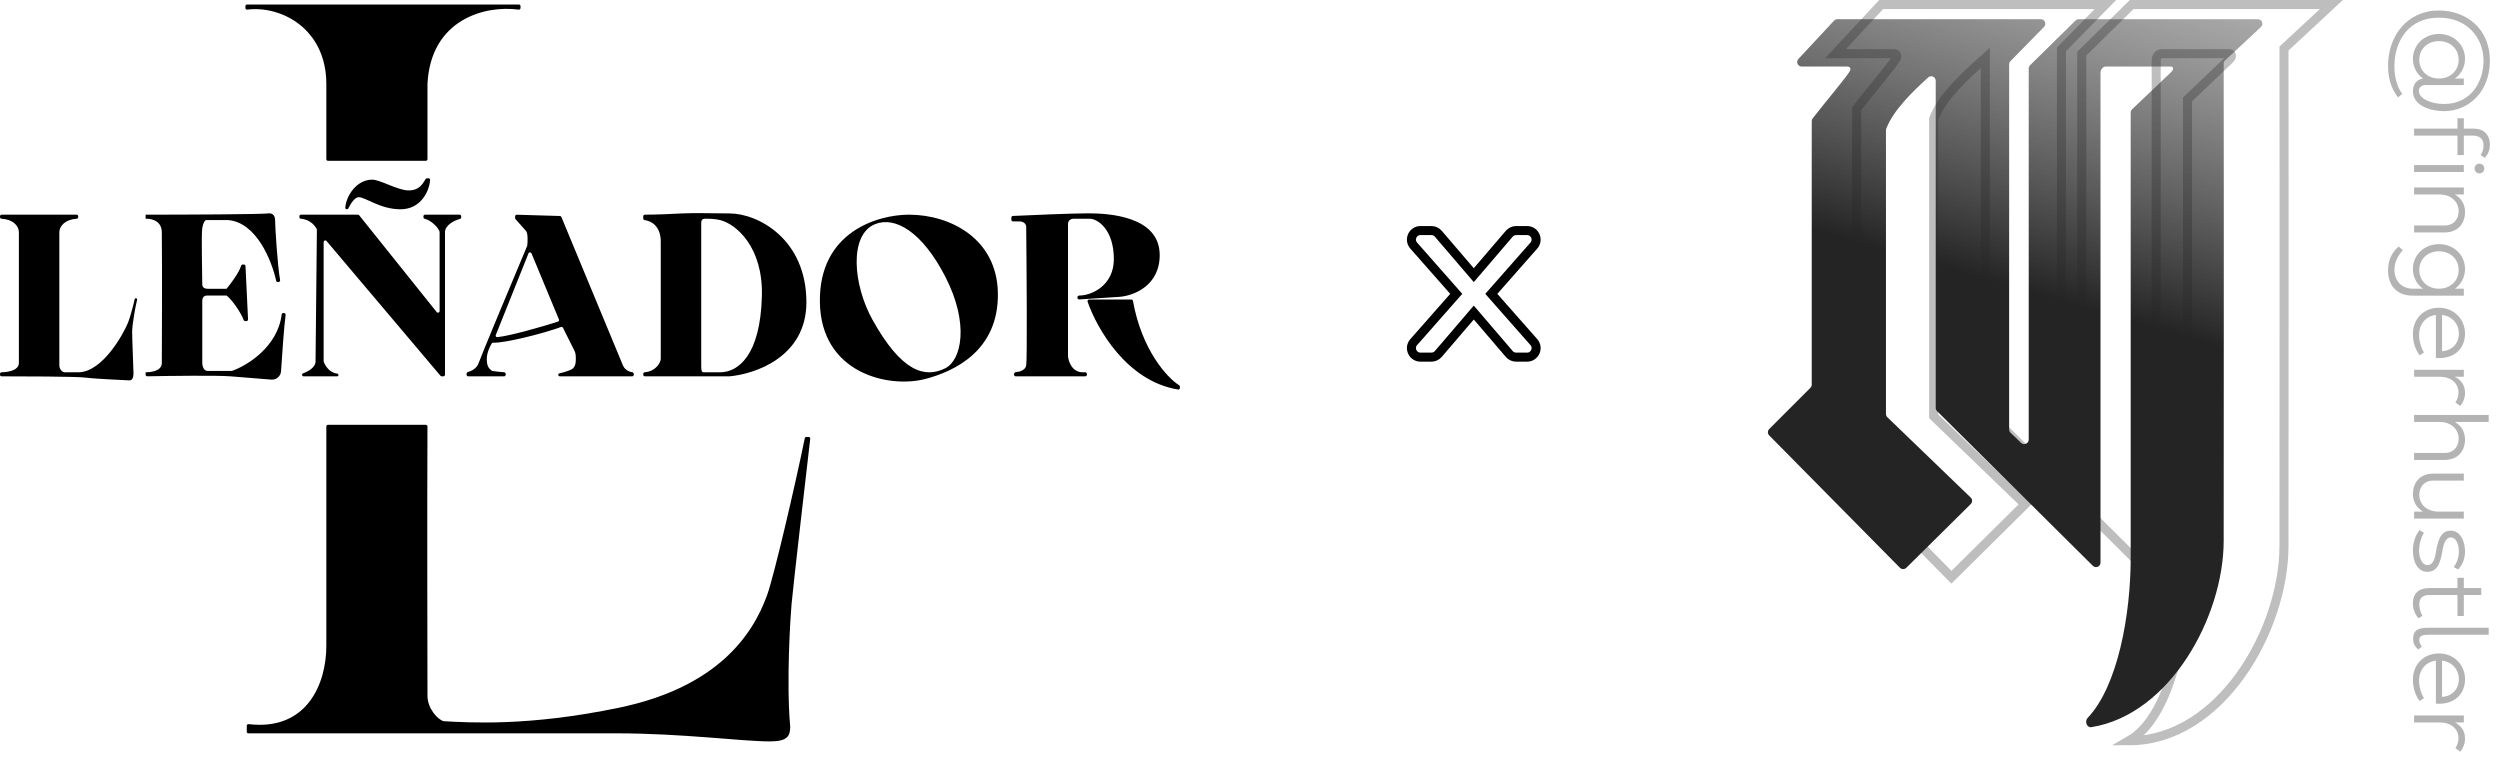 <svg width="553" height="169" viewBox="0 0 553 169" fill="none" xmlns="http://www.w3.org/2000/svg">
<path d="M59.657 47.188C57.748 47.427 40.567 47.486 32.215 47.486V48.38C34.9 48.38 35.794 49.87 35.794 51.36C35.894 60.101 35.794 78.179 35.794 80.265C35.794 82.302 32.812 82.351 32.215 82.351L32.215 82.878C32.215 83.079 32.377 83.242 32.579 83.238C37.692 83.139 47.978 83.012 51.007 83.245C53.111 83.407 57.439 83.76 60.006 83.971C61.125 84.063 62.099 83.221 62.17 82.1C62.382 78.784 62.819 72.322 63.177 69.652C63.207 69.433 63.037 69.24 62.816 69.24H62.669C62.483 69.24 62.328 69.382 62.306 69.566C61.421 76.754 54.636 80.879 51.305 82.053H45.936C44.981 82.053 44.743 80.861 44.743 80.265V66.558C44.743 65.366 45.638 65.366 45.936 65.366H50.112C51.253 66.22 53.211 68.981 53.902 70.784C53.958 70.929 54.094 71.027 54.249 71.027H54.507C54.713 71.027 54.876 70.856 54.867 70.65L54.304 58.855C54.295 58.663 54.137 58.512 53.945 58.512H53.698C53.522 58.512 53.373 58.639 53.324 58.808C52.891 60.294 51.041 62.762 50.112 63.876C48.621 63.876 46.831 63.876 45.936 63.876C44.952 63.876 44.743 63.28 44.743 62.982C44.743 60.3 44.504 51.897 44.743 50.466C44.981 49.036 45.439 48.678 45.638 48.678H50.41C56.716 49.145 60.108 57.643 61.088 62.101C61.125 62.268 61.271 62.386 61.442 62.386H61.595C61.825 62.386 61.998 62.176 61.957 61.95C61.391 58.8 60.85 50.096 60.85 48.678C60.85 47.486 60.055 47.188 59.657 47.188Z" fill="black"/>
<path d="M79.452 47.621C79.384 47.536 79.28 47.486 79.171 47.486H66.579C66.381 47.486 66.219 47.648 66.219 47.846V48.02C66.219 48.219 66.382 48.379 66.58 48.393C68.727 48.552 69.814 50.105 70.097 50.764C69.998 59.903 69.799 78.537 69.799 79.967C69.799 81.289 68.099 82.204 67.057 82.57C66.915 82.62 66.816 82.752 66.816 82.903C66.816 83.092 66.969 83.245 67.158 83.245H74.572C74.736 83.245 74.87 83.112 74.87 82.947C74.87 82.782 74.736 82.651 74.572 82.634C72.849 82.461 71.871 80.813 71.589 79.967V53.535C71.589 53.2 72.007 53.047 72.224 53.303L97.432 83.117C97.5 83.198 97.601 83.245 97.707 83.245H98.074C98.273 83.245 98.434 83.084 98.434 82.885V51.36C98.434 49.821 100.465 48.755 101.716 48.443C101.887 48.4 102.014 48.251 102.014 48.075V47.846C102.014 47.648 101.853 47.486 101.654 47.486H94.022C93.823 47.486 93.662 47.648 93.662 47.846V48.02C93.662 48.219 93.824 48.379 94.018 48.42C95.424 48.722 97.241 50.629 97.241 51.36V68.81C97.241 69.15 96.813 69.301 96.6 69.035L79.452 47.621Z" fill="black"/>
<path d="M82.327 39.739C78.904 39.739 76.573 43.281 76.375 45.935C76.36 46.134 76.525 46.294 76.724 46.294C76.865 46.294 76.995 46.212 77.056 46.085C77.579 45.01 78.505 43.612 79.344 43.612C80.835 43.612 84.117 46.294 88.591 46.294C93.133 46.294 94.974 42.245 95.141 39.799C95.154 39.601 94.992 39.441 94.793 39.441H94.438C94.325 39.441 94.218 39.493 94.155 39.588C93.586 40.446 92.911 42.123 90.381 42.123C87.994 42.123 84.117 39.739 82.327 39.739Z" fill="black"/>
<path d="M17.301 47.846C17.301 47.648 17.139 47.486 16.941 47.486H0.36C0.161 47.486 0 47.648 0 47.846V48.02C0 48.219 0.162 48.379 0.361 48.389C2.818 48.517 4.176 49.938 4.176 51.36V80.265C4.176 82.085 1.45 82.317 0.36 82.347C0.161 82.352 0 82.512 0 82.711V82.885C0 83.084 0.158 83.245 0.357 83.245C3.959 83.245 17.076 83.255 19.09 83.543C20.88 83.798 28.636 84.139 28.636 84.139C29.232 84.139 29.53 83.543 29.53 82.649C29.53 81.755 29.232 75.199 29.232 73.411C29.232 71.795 29.963 67.743 30.324 66.32C30.369 66.142 30.236 65.962 30.053 65.962C29.923 65.962 29.812 66.054 29.786 66.181C29.532 67.42 28.785 70.206 28.337 71.325C27.33 73.84 22.67 82.351 17.301 82.351H14.318C13.721 82.351 13.125 81.576 13.125 80.861V51.36C13.125 49.94 14.534 48.519 16.94 48.39C17.139 48.379 17.301 48.219 17.301 48.02V47.846Z" fill="black"/>
<path d="M240.717 47.188C237.232 47.188 228.374 47.565 224.055 47.768C223.863 47.777 223.714 47.935 223.714 48.128V48.616C223.714 48.815 223.875 48.976 224.074 48.976H225.504C226.459 48.976 226.995 49.572 226.995 50.168C227.095 59.803 227.234 79.669 226.995 80.861C226.789 81.894 225.522 82.255 224.67 82.334C224.472 82.352 224.311 82.512 224.311 82.711V82.885C224.311 83.084 224.472 83.245 224.671 83.245H240.058C240.257 83.245 240.418 83.084 240.418 82.885V82.711C240.418 82.512 240.257 82.351 240.058 82.351H239.523C237.137 82.351 236.342 79.967 236.242 78.775V49.572C236.242 48.619 237.038 48.38 237.435 48.38H241.015C242.805 48.38 246.384 50.764 246.384 57.32C246.384 63.023 241.649 65.361 238.714 65.377C238.506 65.379 238.33 65.543 238.33 65.751V65.876C238.33 66.084 238.506 66.248 238.713 66.235L247.577 65.664C250.56 65.465 256.526 63.339 256.526 56.426C256.526 47.784 245.191 47.188 240.717 47.188Z" fill="black"/>
<path d="M240.574 66.725C240.494 66.495 240.668 66.26 240.913 66.26H250.256C250.432 66.26 250.582 66.389 250.613 66.561C252.533 77.345 258.099 83.494 260.828 85.225C260.935 85.293 261 85.409 261 85.536V85.811C261 86.03 260.804 86.198 260.588 86.163C249.217 84.319 242.635 72.682 240.574 66.725Z" fill="black"/>
<path d="M72.185 94.333C72.185 94.134 72.346 93.973 72.545 93.973H94.195C94.394 93.973 94.556 94.126 94.555 94.326C94.458 112.925 94.557 150.307 94.557 153.868C94.557 156.848 96.943 159.232 98.136 159.53C103.803 159.828 116.868 160.722 136.913 156.55C158.39 152.08 166.443 140.757 169.725 131.519C171.231 127.279 175.808 107.727 178.019 96.937C178.053 96.77 178.199 96.654 178.371 96.654H178.865C179.081 96.654 179.249 96.836 179.224 97.049C178.795 100.74 175.499 129.149 175.094 133.605C174.85 136.287 173.901 150.888 174.795 160.722C174.795 162.808 174.199 164 170.321 164C164.057 164 150.933 162.212 136.317 162.212C132.872 162.212 60.378 162.212 54.912 162.212C54.713 162.212 54.586 162.051 54.586 161.852V160.539C54.586 160.32 54.785 160.153 55.002 160.179C67.805 161.693 72.185 151.393 72.185 142.843V94.333Z" fill="black"/>
<path d="M115.138 1.36C115.138 1.161 114.977 1 114.778 1H54.648C54.449 1 54.288 1.161 54.288 1.36V1.77C54.288 1.991 54.485 2.16 54.705 2.132C62.128 1.19 72.185 6.297 72.185 18.581V35.207C72.185 35.406 72.346 35.567 72.545 35.567H94.197C94.395 35.567 94.557 35.406 94.557 35.207V18.581C95.259 4.306 107.23 1.115 114.724 2.131C114.943 2.16 115.138 1.991 115.138 1.77V1.36Z" fill="black"/>
<path fill-rule="evenodd" clip-rule="evenodd" d="M142.282 82.885C142.282 83.084 142.443 83.245 142.642 83.245H161.373C166.941 82.748 178.375 79.013 178.375 66.856C178.375 52.85 167.637 47.211 161.373 47.211C157.14 47.211 153.896 47.055 150.818 47.211C148.147 47.347 145.601 47.476 142.643 47.486C142.444 47.486 142.282 47.648 142.282 47.846V48.318C142.282 48.517 142.443 48.677 142.641 48.7C143.999 48.863 146.16 49.959 146.16 53.446V79.371C146.16 80.223 145.022 82.158 142.643 82.338C142.445 82.353 142.282 82.512 142.282 82.711V82.885ZM159.285 48.678C158.185 48.404 156.898 48.38 156.003 48.38C155.109 48.38 155.109 48.976 155.109 49.572C155.109 50.168 155.109 80.861 155.109 80.861C155.109 82.53 155.407 82.351 156.003 82.351H159.285C163.162 82.351 168.233 78.775 168.531 65.366C168.77 54.638 162.864 49.572 159.285 48.678Z" fill="black"/>
<path fill-rule="evenodd" clip-rule="evenodd" d="M201.045 47.486C194.383 47.486 181.119 51.122 181.358 66.856C181.596 82.589 196.57 85.927 204.624 83.841C210.976 82.196 220.97 77.643 220.731 64.77C220.51 52.85 210.291 47.486 201.045 47.486ZM192.991 70.729C188.682 62.982 187.772 51.896 193.587 49.572C198.062 47.784 204.036 51.36 209.098 61.194C214.467 71.623 212.678 79.669 209.098 81.457C204.624 83.692 199.454 82.351 192.991 70.729Z" fill="black"/>
<path fill-rule="evenodd" clip-rule="evenodd" d="M103.207 82.885C103.207 83.084 103.368 83.245 103.567 83.245H111.497C111.696 83.245 111.857 83.084 111.857 82.885V82.711C111.857 82.512 111.696 82.35 111.498 82.339C110.705 82.296 109.47 82.138 108.874 82.053C107.979 81.457 107.681 80.802 107.681 79.371C107.681 78.069 108.34 76.668 108.759 75.978C108.828 75.864 108.955 75.805 109.088 75.809C111.699 75.903 120.16 73.783 124.082 72.334C124.256 72.269 124.448 72.346 124.531 72.511L127.07 77.583C127.368 78.179 127.368 78.775 127.368 79.371C127.368 79.967 127.368 80.861 126.771 81.457C126.3 81.928 124.898 82.297 123.744 82.586C123.595 82.623 123.49 82.757 123.49 82.91C123.49 83.095 123.64 83.245 123.825 83.245H139.834C140.033 83.245 140.194 83.084 140.194 82.885V82.711C140.194 82.512 140.032 82.354 139.835 82.329C138.635 82.181 137.99 81.314 137.808 80.861L124.176 47.999C124.122 47.868 123.996 47.782 123.854 47.777L114.316 47.497C114.113 47.491 113.945 47.654 113.945 47.857V48.243C113.945 48.331 113.978 48.417 114.036 48.483L116.331 51.062C116.809 51.539 116.729 53.446 116.63 54.34C113.249 62.386 106.369 78.835 105.891 80.265C105.476 81.511 104.275 82.094 103.513 82.289C103.339 82.333 103.207 82.484 103.207 82.663V82.885ZM123.418 71.147C123.618 71.083 123.72 70.861 123.639 70.667L117.565 56.049C117.441 55.751 117.018 55.754 116.898 56.053L109.669 74.109C109.574 74.346 109.747 74.599 110.001 74.575C112.799 74.311 119.837 72.29 123.418 71.147Z" fill="black"/>
<path d="M408.514 14.721H398.54C397.667 14.721 397.213 13.68 397.808 13.04L405.691 4.569C405.88 4.365 406.146 4.25 406.423 4.25H451.424C452.31 4.25 452.758 5.317 452.138 5.95L444.708 13.527C444.525 13.714 444.422 13.965 444.422 14.227V94.999C444.422 95.271 444.533 95.532 444.73 95.72L447.061 97.955C447.696 98.565 448.753 98.114 448.753 97.233V15.14C448.753 14.872 448.86 14.616 449.051 14.428L459.107 4.537C459.294 4.353 459.546 4.25 459.808 4.25H499.438C500.347 4.25 500.784 5.364 500.118 5.982L492.199 13.341C491.995 13.53 491.879 13.787 491.879 14.066C491.938 47.038 491.879 107.249 491.879 119.618C491.879 136.322 480.06 158.071 462.607 160.847C461.595 161.009 461.079 159.546 461.786 158.803C468.505 151.739 471.308 135.821 471.308 123.41V24.899C471.308 24.626 471.42 24.364 471.618 24.175L480.15 16.047C480.871 15.444 480.871 14.721 480.15 14.721H465.714C465.173 14.721 464.632 15.444 464.632 16.047V124.454C464.632 125.343 463.558 125.774 462.927 125.147L428.478 90.941C428.289 90.753 428.182 90.498 428.182 90.231V17.87C428.182 17.004 427.156 16.545 426.514 17.127C423.085 20.238 418.834 24.341 417.238 28.457C417.196 28.567 417.175 28.684 417.175 28.802V91.57C417.175 91.841 417.286 92.101 417.481 92.29L435.925 110.061C436.33 110.45 436.334 111.097 435.935 111.492L421.676 125.595C421.283 125.983 420.65 125.979 420.261 125.586L391.348 96.312C390.962 95.921 390.964 95.292 391.352 94.903L400.462 85.788C400.65 85.6 400.755 85.346 400.755 85.081V26.796C400.755 26.576 400.826 26.363 400.961 26.189C403.629 22.745 408.984 16.379 409.236 15.624C409.416 15.082 409.236 14.721 408.514 14.721Z" fill="url(#paint0_linear_155_4)" fill-opacity="0.86"/>
<path d="M418.743 11.869H406.016L416.123 1H465.723L455.99 10.932V95.638L460.482 99.948V11.869L471.525 1H515.697L505.216 10.745C505.278 44.87 505.216 107.855 505.216 120.749C505.216 139.302 491.178 163.852 470.964 163.852C480.135 158.604 483.878 139.302 483.878 124.685V21.989L493.05 13.245C493.798 12.619 493.798 11.869 493.05 11.869H478.076C477.515 11.869 476.953 12.619 476.953 13.245V128.245L439.145 90.679V12.806C435.402 16.18 429.599 21.239 427.728 26.299V92.077L447.942 111.567L431.658 127.683L400.214 95.825L410.695 85.331V24.05C413.378 20.552 419.224 13.611 419.492 12.806C419.679 12.244 419.492 11.869 418.743 11.869Z" stroke="#252525" stroke-opacity="0.3" stroke-width="2"/>
<path d="M533.736 13.012C533.736 14.992 534.792 16.576 535.98 17.368C534.528 17.588 533.736 18.71 533.736 20.162C533.736 23.44 537.74 24.584 540.6 24.584C546.32 24.584 550.764 20.052 550.764 13.452C550.764 6.082 545.264 2.32 539.5 2.32C532.46 2.32 528.236 7.952 528.236 14.552C528.236 18.072 529.38 20.162 530.458 21.548L531.382 20.756C530.59 19.722 529.644 17.742 529.644 14.662C529.644 8.942 532.9 3.904 539.5 3.904C545.66 3.904 549.356 8.282 549.356 13.452C549.356 17.852 546.76 23 540.6 23C537.74 23 535.056 21.812 535.056 20.118C535.056 19.304 535.694 18.82 536.42 18.82H545V17.368H543.02C544.208 16.576 545.264 14.992 545.264 13.012C545.264 9.932 542.8 7.512 539.5 7.512C536.2 7.512 533.736 9.932 533.736 13.012ZM535.144 13.232C535.144 10.812 536.992 9.096 539.5 9.096C542.008 9.096 543.856 10.812 543.856 13.232C543.856 15.652 542.008 17.368 539.5 17.368C536.992 17.368 535.144 15.652 535.144 13.232ZM534 28.452V29.992H543.592V34.304H545V29.992H546.936C548.762 29.992 549.356 30.96 549.356 32.214C549.356 32.874 549.202 33.578 548.718 34.282L549.598 34.92C550.302 34.216 550.764 33.314 550.764 32.038C550.764 29.794 549.4 28.452 547.2 28.452H545V26.164H543.592V28.452H534ZM547.376 37.281C547.376 37.875 547.838 38.359 548.454 38.359C549.07 38.359 549.532 37.875 549.532 37.281C549.532 36.687 549.07 36.203 548.454 36.203C547.838 36.203 547.376 36.687 547.376 37.281ZM534 36.511V38.051H545V36.511H534ZM534 41.474V43.014H539.588C542.25 43.014 543.856 44.686 543.856 46.71C543.856 48.25 542.932 49.878 540.732 49.878H534V51.418H540.732C543.724 51.418 545.264 49.438 545.264 46.886C545.264 44.95 544.252 43.762 543.02 43.014H545V41.474H534ZM533.736 59.503C533.736 61.483 534.792 63.067 535.98 63.859H533.78C530.766 63.859 529.644 61.571 529.644 59.723C529.644 57.655 530.7 56.247 531.492 55.323L530.568 54.531C529.468 55.543 528.236 57.039 528.236 59.811C528.236 62.539 529.6 65.399 533.78 65.399H545V63.859H543.02C544.208 63.067 545.264 61.483 545.264 59.503C545.264 56.423 542.8 54.003 539.5 54.003C536.2 54.003 533.736 56.423 533.736 59.503ZM535.144 59.723C535.144 57.303 536.992 55.587 539.5 55.587C542.008 55.587 543.856 57.303 543.856 59.723C543.856 62.143 542.008 63.859 539.5 63.859C536.992 63.859 535.144 62.143 535.144 59.723ZM533.736 73.883C533.736 75.885 534.352 77.403 535.21 78.591L536.178 77.975C535.474 76.787 535.1 75.357 535.1 74.125C535.1 71.639 536.618 69.945 538.818 69.659V79.163C539.038 79.207 539.236 79.207 539.5 79.207C543.284 79.207 545.264 76.787 545.264 73.795C545.264 70.583 542.8 68.075 539.5 68.075C536.2 68.075 533.736 70.429 533.736 73.883ZM540.182 69.659C542.382 69.945 543.9 71.595 543.9 73.795C543.9 75.907 542.47 77.557 540.182 77.689V69.659ZM534 81.8V83.34H539.588C542.25 83.34 543.812 84.792 543.812 86.816C543.812 87.564 543.614 88.356 543.13 89.016L544.208 89.808C544.868 88.994 545.264 88.004 545.264 86.904C545.264 85.144 544.362 84.044 543.02 83.34H545V81.8H534ZM534 100.194V101.734H540.732C543.724 101.734 545.264 99.754 545.264 97.202C545.264 95.266 544.252 94.078 543.02 93.33H550.5V91.79H534V93.33H539.588C542.25 93.33 543.856 95.002 543.856 97.026C543.856 98.566 542.932 100.194 540.732 100.194H534ZM545 114.709V113.169H539.412C536.75 113.169 535.144 111.497 535.144 109.473C535.144 107.933 536.068 106.305 538.268 106.305H545V104.765H538.268C535.276 104.765 533.736 106.745 533.736 109.297C533.736 111.233 534.748 112.421 535.98 113.169H534V114.709H545ZM533.736 121.826C533.736 123.894 534.55 126.49 536.97 126.49C539.39 126.49 539.874 123.96 540.248 121.914C540.424 120.924 540.776 118.878 542.118 118.878C543.306 118.878 543.9 120.418 543.9 122.002C543.9 123.278 543.504 124.466 542.756 125.434L543.746 125.962C544.736 124.906 545.264 123.564 545.264 121.98C545.264 120 544.406 117.382 542.052 117.382C539.742 117.382 539.214 120 538.884 121.782C538.664 122.992 538.444 124.994 536.97 124.994C535.562 124.994 535.1 123.036 535.1 121.738C535.1 120.858 535.298 119.296 536.178 117.866L535.21 117.25C534.088 118.68 533.736 120.33 533.736 121.826ZM543.592 127.812V130.078H537.344C534.99 130.078 533.736 131.31 533.736 133.444C533.736 134.544 534.066 135.732 534.946 136.744L535.848 136.238C535.408 135.424 535.144 134.522 535.144 133.686C535.144 132.234 536.002 131.618 537.3 131.618H543.592V136.26H545V131.618H548.85V130.078H545V127.812H543.592ZM533.78 141.26C533.78 142.338 534.176 143.042 534.902 143.658L535.716 143.042C535.364 142.58 535.144 142.096 535.144 141.568C535.144 140.556 535.936 140.402 537.388 140.402H550.5V138.862H537.036C535.078 138.862 533.78 139.324 533.78 141.26ZM533.736 150.346C533.736 152.348 534.352 153.866 535.21 155.054L536.178 154.438C535.474 153.25 535.1 151.82 535.1 150.588C535.1 148.102 536.618 146.408 538.818 146.122V155.626C539.038 155.67 539.236 155.67 539.5 155.67C543.284 155.67 545.264 153.25 545.264 150.258C545.264 147.046 542.8 144.538 539.5 144.538C536.2 144.538 533.736 146.892 533.736 150.346ZM540.182 146.122C542.382 146.408 543.9 148.058 543.9 150.258C543.9 152.37 542.47 154.02 540.182 154.152V146.122ZM534 158.263V159.803H539.588C542.25 159.803 543.812 161.255 543.812 163.279C543.812 164.027 543.614 164.819 543.13 165.479L544.208 166.271C544.868 165.457 545.264 164.467 545.264 163.367C545.264 161.607 544.362 160.507 543.02 159.803H545V158.263H534Z" fill="black" fill-opacity="0.3"/>
<path d="M312.713 75.678C311.575 76.969 312.492 79 314.214 79H316.631C317.215 79 317.77 78.745 318.15 78.301L326 69.137L333.85 78.301C334.23 78.745 334.785 79 335.369 79H337.786C339.508 79 340.425 76.969 339.287 75.678L329.878 65L339.287 54.322C340.425 53.031 339.508 51 337.786 51H335.369C334.785 51 334.23 51.255 333.85 51.699L326 60.863L318.15 51.699C317.77 51.255 317.215 51 316.631 51H314.214C312.492 51 311.575 53.031 312.713 54.322L322.122 65L312.713 75.678Z" stroke="black" stroke-width="2"/>
<defs>
<linearGradient id="paint0_linear_155_4" x1="436.937" y1="61.342" x2="490.494" y2="-124.531" gradientUnits="userSpaceOnUse">
<stop/>
<stop offset="1" stop-color="white" stop-opacity="0"/>
</linearGradient>
</defs>
</svg>
